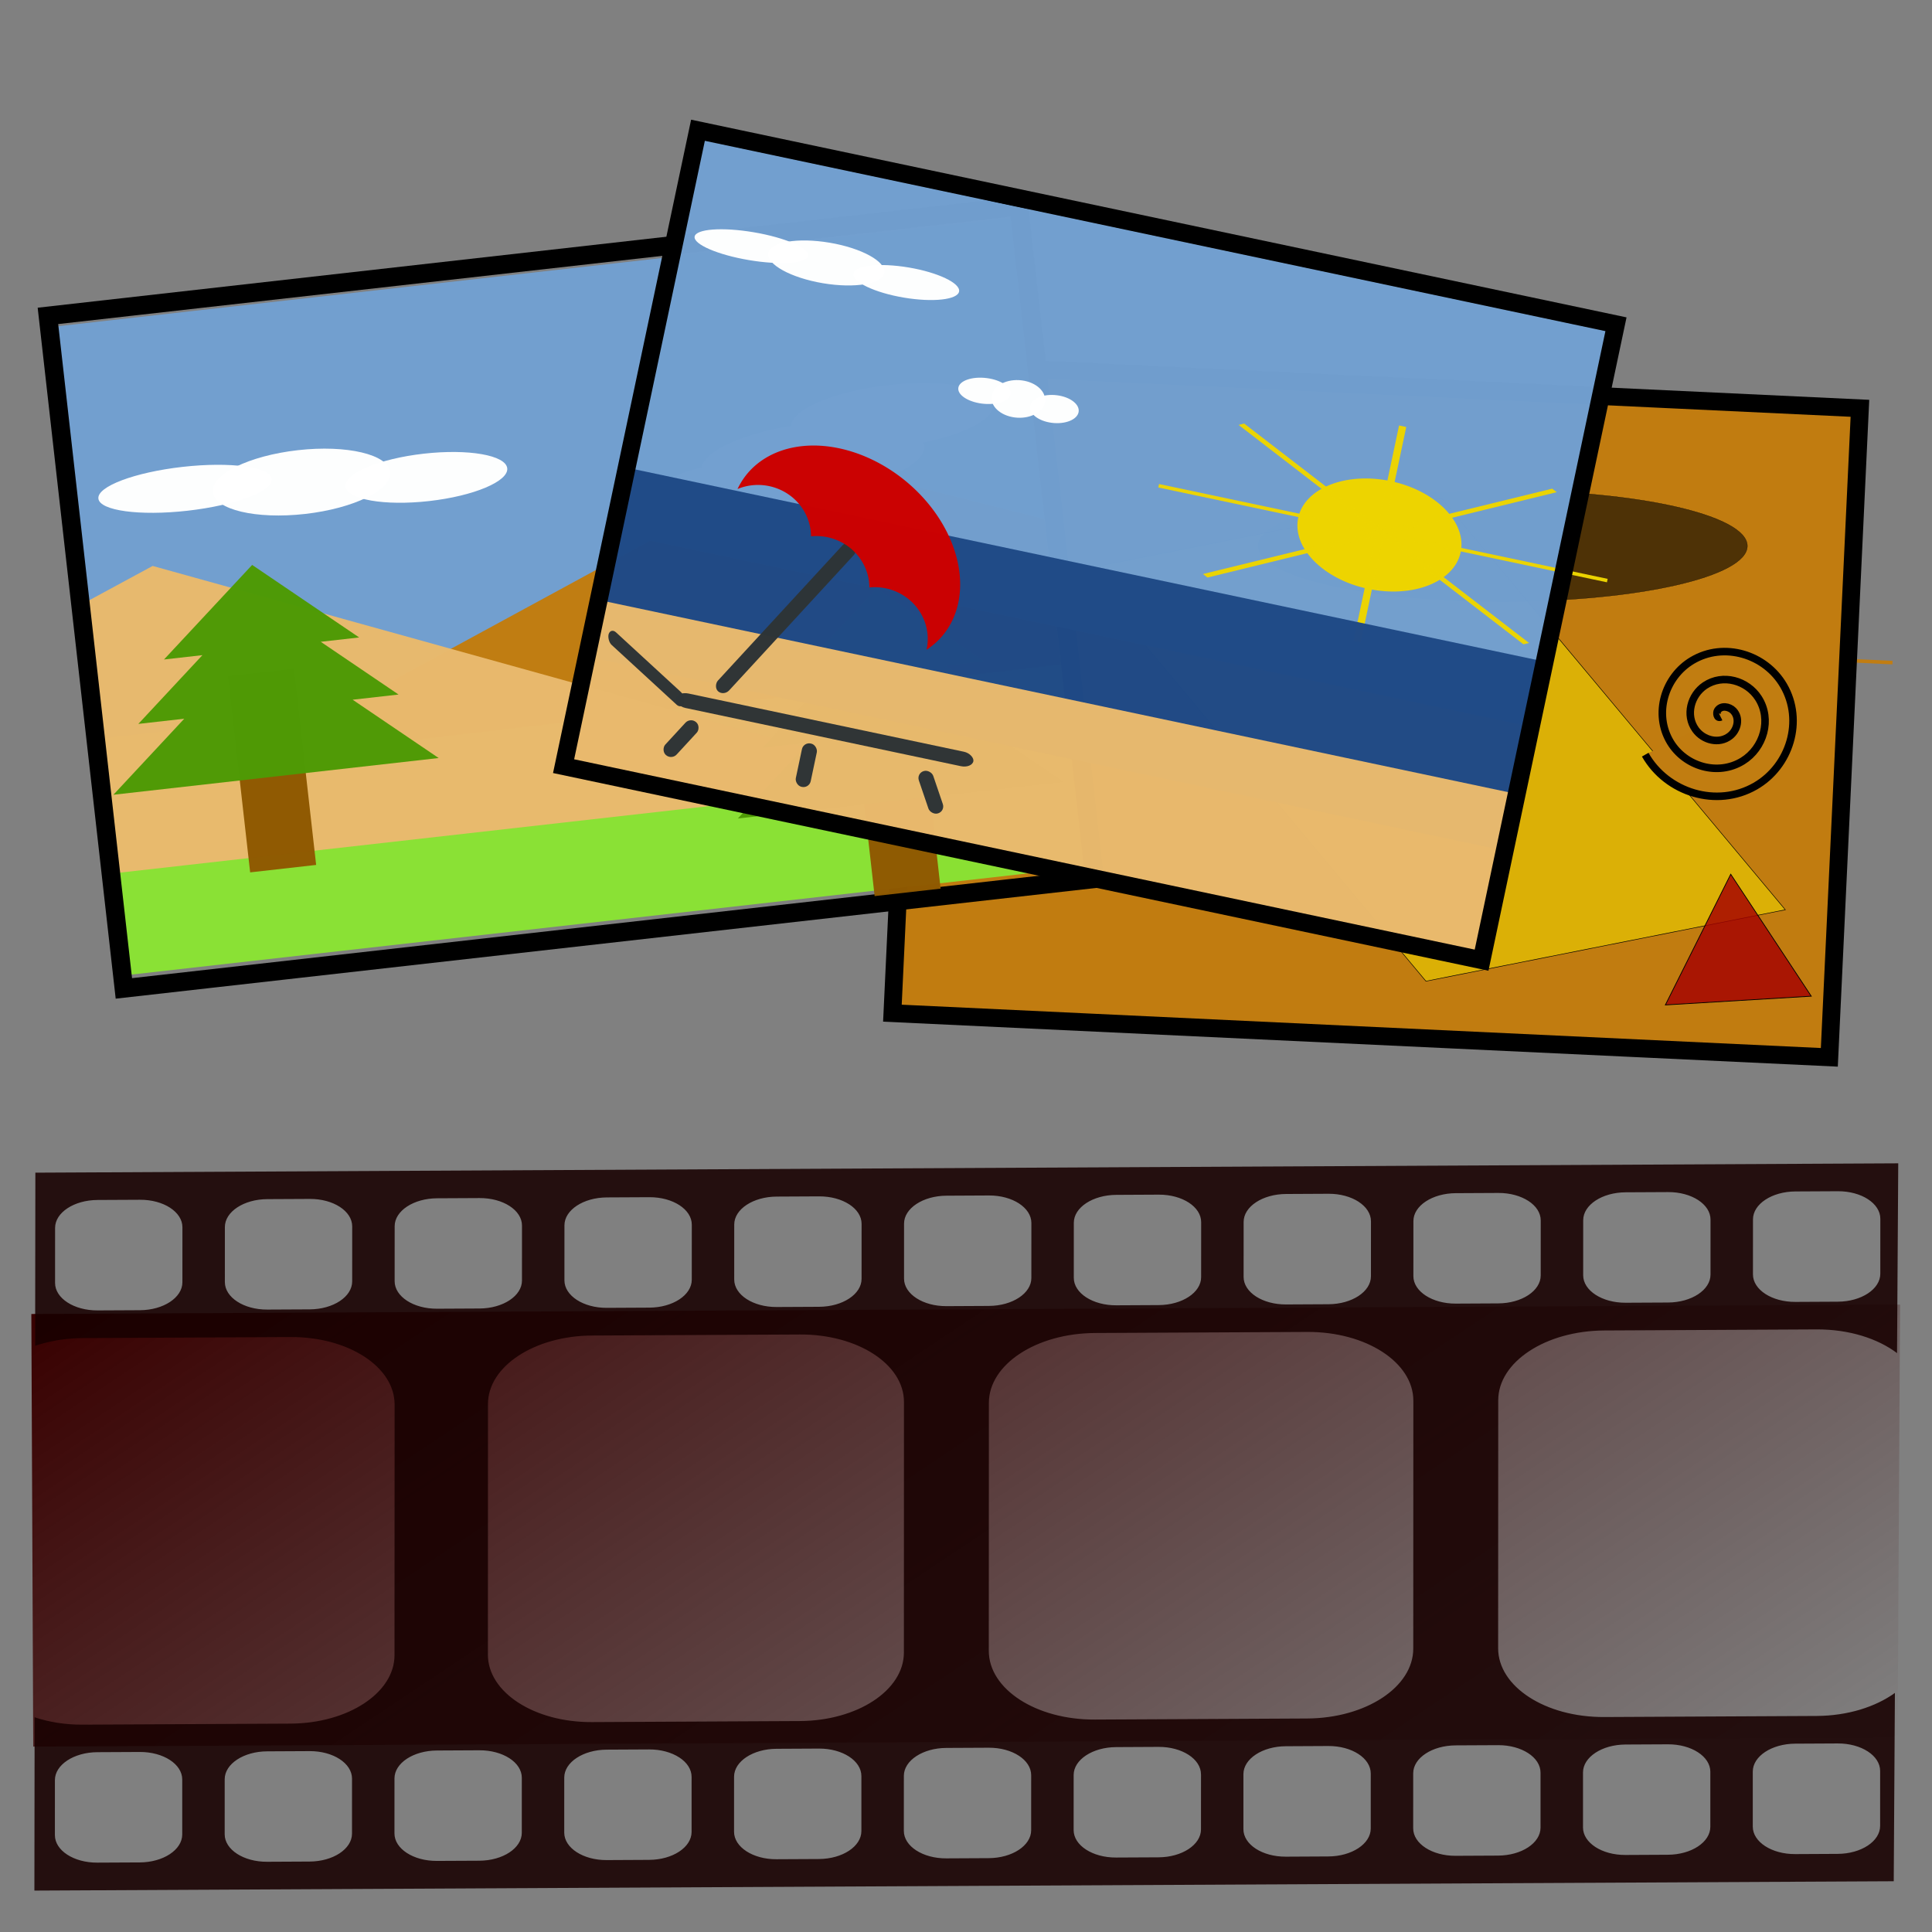 <?xml version="1.0" encoding="UTF-8" standalone="no"?>
<!-- Created with Inkscape (http://www.inkscape.org/) -->

<svg
   xmlns:osb="http://www.openswatchbook.org/uri/2009/osb"
   xmlns:dc="http://purl.org/dc/elements/1.1/"
   xmlns:cc="http://creativecommons.org/ns#"
   xmlns:rdf="http://www.w3.org/1999/02/22-rdf-syntax-ns#"
   xmlns:svg="http://www.w3.org/2000/svg"
   xmlns="http://www.w3.org/2000/svg"
   xmlns:xlink="http://www.w3.org/1999/xlink"
   xmlns:sodipodi="http://sodipodi.sourceforge.net/DTD/sodipodi-0.dtd"
   xmlns:inkscape="http://www.inkscape.org/namespaces/inkscape"
   width="256px"
   height="256px"
   viewBox="0 0 256 256"
   version="1.1"
   id="SVGRoot"
   sodipodi:docname="icon_videopictures.svg"
   inkscape:version="0.92.4 (5da689c313, 2019-01-14)"
   enable-background="new">
  <rect x="0" y="0" width="256" height="256" fill="#808080" stroke="none"/>
  <sodipodi:namedview
     id="base"
     pagecolor="#ffffff"
     bordercolor="#666666"
     borderopacity="1.0"
     inkscape:pageopacity="0.0"
     inkscape:pageshadow="2"
     inkscape:zoom="2.32"
     inkscape:cx="140.7931"
     inkscape:cy="118.02781"
     inkscape:document-units="px"
     inkscape:current-layer="layer1"
     showgrid="true"
     inkscape:window-width="1920"
     inkscape:window-height="1021"
     inkscape:window-x="0"
     inkscape:window-y="31"
     inkscape:window-maximized="1"
     inkscape:grid-bbox="true"
     inkscape:measure-start="110,130"
     inkscape:measure-end="0,0"
     showguides="false">
    <inkscape:grid
       type="xygrid"
       id="grid5114" />
  </sodipodi:namedview>
  <defs
     id="defs4485">
    <inkscape:perspective
       sodipodi:type="inkscape:persp3d"
       inkscape:vp_x="0 : 128 : 1"
       inkscape:vp_y="0 : 1000 : 0"
       inkscape:vp_z="256 : 128 : 1"
       inkscape:persp3d-origin="128 : 85.333333 : 1"
       id="perspective1013" />
    <inkscape:path-effect
       effect="bspline"
       id="path-effect4551"
       is_visible="true"
       weight="33.333"
       steps="2"
       helper_size="0"
       apply_no_weight="true"
       apply_with_weight="true"
       only_selected="false" />
    <inkscape:path-effect
       effect="skeletal"
       id="path-effect4547"
       is_visible="true"
       pattern="M 0,5 C 0,2.24 2.24,0 5,0 7.76,0 10,2.24 10,5 10,7.76 7.76,10 5,10 2.24,10 0,7.76 0,5 Z"
       copytype="single_stretched"
       prop_scale="1"
       scale_y_rel="false"
       spacing="0"
       normal_offset="0"
       tang_offset="0"
       prop_units="false"
       vertical_pattern="false"
       fuse_tolerance="0" />
    <inkscape:path-effect
       effect="bspline"
       id="path-effect4545"
       is_visible="true"
       weight="33.333"
       steps="2"
       helper_size="0"
       apply_no_weight="true"
       apply_with_weight="true"
       only_selected="false" />
    <inkscape:path-effect
       effect="skeletal"
       id="path-effect4541"
       is_visible="true"
       pattern="M 0,5 C 0,2.24 2.24,0 5,0 7.76,0 10,2.24 10,5 10,7.76 7.76,10 5,10 2.24,10 0,7.76 0,5 Z"
       copytype="single_stretched"
       prop_scale="1"
       scale_y_rel="false"
       spacing="0"
       normal_offset="0"
       tang_offset="0"
       prop_units="false"
       vertical_pattern="false"
       fuse_tolerance="0" />
    <inkscape:path-effect
       effect="spiro"
       id="path-effect4539"
       is_visible="true" />
    <inkscape:path-effect
       effect="bspline"
       id="path-effect4535"
       is_visible="true"
       weight="33.333"
       steps="2"
       helper_size="0"
       apply_no_weight="true"
       apply_with_weight="true"
       only_selected="false" />
    <inkscape:path-effect
       effect="skeletal"
       id="path-effect4531"
       is_visible="true"
       pattern="M 0,5 C 0,2.24 2.24,0 5,0 7.76,0 10,2.24 10,5 10,7.76 7.76,10 5,10 2.24,10 0,7.76 0,5 Z"
       copytype="single_stretched"
       prop_scale="1"
       scale_y_rel="false"
       spacing="0"
       normal_offset="0"
       tang_offset="0"
       prop_units="false"
       vertical_pattern="false"
       fuse_tolerance="0" />
    <inkscape:path-effect
       effect="bspline"
       id="path-effect4529"
       is_visible="true"
       weight="33.333"
       steps="2"
       helper_size="0"
       apply_no_weight="true"
       apply_with_weight="true"
       only_selected="false" />
    <inkscape:path-effect
       effect="skeletal"
       id="path-effect4525"
       is_visible="true"
       pattern="M 0,5 C 0,2.24 2.24,0 5,0 7.76,0 10,2.24 10,5 10,7.76 7.76,10 5,10 2.24,10 0,7.76 0,5 Z"
       copytype="single_stretched"
       prop_scale="1"
       scale_y_rel="false"
       spacing="0"
       normal_offset="0"
       tang_offset="0"
       prop_units="false"
       vertical_pattern="false"
       fuse_tolerance="0" />
    <inkscape:path-effect
       effect="bspline"
       id="path-effect4523"
       is_visible="true"
       weight="33.333"
       steps="2"
       helper_size="0"
       apply_no_weight="true"
       apply_with_weight="true"
       only_selected="false" />
    <inkscape:path-effect
       effect="bspline"
       id="path-effect4519"
       is_visible="true"
       weight="33.333"
       steps="2"
       helper_size="0"
       apply_no_weight="true"
       apply_with_weight="true"
       only_selected="false" />
    <pattern
       inkscape:isstock="true"
       inkscape:stockid="Stripes 1:1"
       id="Strips1_1"
       patternTransform="translate(0,0) scale(10,10)"
       height="1"
       width="2"
       patternUnits="userSpaceOnUse"
       inkscape:collect="always">
      <rect
         id="rect5447"
         height="2"
         width="1"
         y="-0.5"
         x="0"
         style="fill:black;stroke:none" />
    </pattern>
    <linearGradient
       id="linearGradient4727"
       osb:paint="solid">
      <stop
         style="stop-color:#ce5c00;stop-opacity:1;"
         offset="0"
         id="stop4725" />
    </linearGradient>
    <pattern
       patternUnits="userSpaceOnUse"
       width="55"
       height="90"
       patternTransform="translate(-60,50.5)"
       id="pattern6214">
      <g
         style="fill:url(#Strips1_1);fill-opacity:1"
         transform="translate(-15,-28.5)"
         id="g4691">
        <rect
           style="opacity:0.815;fill:url(#Strips1_1);fill-opacity:1;stroke:none;stroke-width:4.527;stroke-linecap:round;stroke-linejoin:bevel;stroke-miterlimit:17.6;stroke-dasharray:none;stroke-dashoffset:0;stroke-opacity:1;paint-order:stroke fill markers"
           id="rect4683"
           width="30"
           height="30"
           x="40"
           y="59"
           ry="7.9" />
        <path
           inkscape:connector-curvature="0"
           style="opacity:0.815;fill:url(#Strips1_1);fill-opacity:1;stroke:none;stroke-width:8.601;stroke-linecap:round;stroke-linejoin:bevel;stroke-miterlimit:17.6;stroke-dasharray:none;stroke-dashoffset:0;stroke-opacity:1;paint-order:stroke fill markers"
           d="m 15,28.5 v 90 l 45,-45 z"
           id="path4687" />
      </g>
    </pattern>
    <linearGradient
       inkscape:collect="always"
       xlink:href="#linearGradient4560"
       id="linearGradient4562"
       x1="-11.593"
       y1="128.662"
       x2="268.939"
       y2="128.662"
       gradientUnits="userSpaceOnUse"
       gradientTransform="matrix(0.603,0.386,-0.579,0.386,124.813,102.79)" />
    <linearGradient
       inkscape:collect="always"
       id="linearGradient4560">
      <stop
         style="stop-color:#380000;stop-opacity:1;"
         offset="0"
         id="stop4556" />
      <stop
         style="stop-color:#380000;stop-opacity:0;"
         offset="1"
         id="stop4558" />
    </linearGradient>
  </defs>
  <g
     inkscape:groupmode="layer"
     id="layer3"
     inkscape:label="sfondo"
     style="display:inline" />
  <g
     style="display:inline"
     inkscape:label="sfondo copia"
     id="g4738"
     inkscape:groupmode="layer" />
  <g
     id="layer1"
     inkscape:groupmode="layer"
     inkscape:label="film strip"
     style="display:inline;opacity:1">
    <path
       style="display:inline;opacity:1;fill:url(#linearGradient4562);fill-opacity:1;stroke:none;stroke-width:0.878"
       d="M 251.768,172.869 4.154,174.112 4.404,231.432 251.443,230.193 Z"
       id="rect5216"
       inkscape:connector-curvature="0" />
    <path
       style="display:inline;opacity:1;fill:#180000;fill-opacity:0.884;stroke:none;stroke-width:0.89"
       d="M 251.527,154.147 4.686,155.385 4.656,178.329 c 1.886,-0.641 4.021,-1.013 6.293,-1.024 l 27.56,-0.138 c 7.634,-0.038 13.78,3.946 13.778,8.934 l -0.012,33.216 c -9.6e-4,4.988 -6.149,9.032 -13.783,9.071 l -27.56,0.138 c -2.294,0.011 -4.448,-0.344 -6.344,-0.978 l -0.03,22.963 246.372,-1.236 0.155,-24.954 c -2.568,1.854 -6.261,3.032 -10.393,3.052 l -28.124,0.142 c -7.79,0.039 -14.058,-4.026 -14.057,-9.115 l 0.011,-32.848 c 0.002,-5.089 6.273,-9.218 14.063,-9.257 l 28.124,-0.142 c 4.275,-0.021 8.083,1.198 10.658,3.14 z m -4.017,4.752 c 1.016,0.659 1.644,1.574 1.644,2.592 l -0.004,7.286 c -6.9e-4,2.036 -2.509,3.687 -5.625,3.703 l -5.626,0.029 c -3.116,0.016 -5.624,-1.612 -5.624,-3.648 l 0.003,-7.286 c 7.1e-4,-2.036 2.508,-3.687 5.624,-3.702 l 5.625,-0.029 c 1.558,-0.008 2.966,0.395 3.983,1.054 z m -22.499,0.113 c 1.016,0.659 1.643,1.575 1.642,2.593 l -0.001,7.285 c -7e-4,2.036 -2.511,3.687 -5.627,3.702 l -5.622,0.028 c -3.116,0.016 -5.624,-1.61 -5.624,-3.646 l 0.003,-7.286 c 7e-4,-2.036 2.511,-3.687 5.627,-3.702 l 5.623,-0.028 c 1.558,-0.008 2.962,0.395 3.979,1.054 z m -22.498,0.112 c 1.016,0.659 1.643,1.575 1.642,2.593 l -0.003,7.286 c -6.8e-4,2.036 -2.507,3.687 -5.623,3.703 l -5.625,0.029 c -3.116,0.016 -5.626,-1.611 -5.625,-3.647 l 0.003,-7.286 c 6.6e-4,-2.036 2.509,-3.686 5.625,-3.701 l 5.626,-0.029 c 1.558,-0.008 2.962,0.395 3.979,1.054 z m -22.497,0.113 c 1.016,0.659 1.643,1.576 1.644,2.593 l -0.003,7.284 c -6.8e-4,2.036 -2.51,3.687 -5.625,3.703 l -5.626,0.029 c -3.116,0.016 -5.623,-1.611 -5.622,-3.647 l 0.003,-7.286 c 6.9e-4,-2.036 2.507,-3.687 5.623,-3.703 l 5.626,-0.029 c 1.558,-0.008 2.965,0.396 3.981,1.055 z m -22.498,0.112 c 1.016,0.659 1.643,1.575 1.642,2.593 l -0.003,7.286 c -6.6e-4,2.036 -2.507,3.687 -5.623,3.703 l -5.625,0.029 c -3.116,0.016 -5.627,-1.611 -5.626,-3.646 l 0.003,-7.286 c 6.6e-4,-2.036 2.511,-3.686 5.627,-3.702 l 5.625,-0.029 c 1.558,-0.008 2.964,0.394 3.98,1.053 z m 25.65,19.776 c 2.541,1.648 4.109,3.936 4.108,6.481 l -0.012,32.847 c -0.001,5.089 -6.273,9.217 -14.063,9.256 l -28.123,0.142 c -7.79,0.039 -14.06,-4.027 -14.058,-9.116 l 0.012,-32.847 c 9.6e-4,-5.089 6.272,-9.218 14.062,-9.257 l 28.123,-0.142 c 3.895,-0.019 7.41,0.988 9.951,2.636 z m -48.149,-19.663 c 1.017,0.659 1.644,1.576 1.644,2.593 l -0.003,7.286 c -6.7e-4,2.036 -2.508,3.687 -5.624,3.702 l -5.625,0.029 c -3.116,0.016 -5.623,-1.611 -5.622,-3.647 l 0.002,-7.285 c 6.7e-4,-2.036 2.508,-3.688 5.624,-3.704 l 5.624,-0.029 c 1.558,-0.008 2.964,0.395 3.98,1.054 z m 112.468,72.608 c 1.017,0.659 1.641,1.574 1.641,2.592 l -0.002,7.286 c -6.9e-4,2.036 -2.509,3.686 -5.625,3.701 l -5.626,0.029 c -3.116,0.016 -5.624,-1.61 -5.624,-3.646 l 10e-4,-7.286 c 6.8e-4,-2.036 2.509,-3.686 5.625,-3.701 l 5.628,-0.029 c 1.558,-0.008 2.964,0.395 3.98,1.054 z M 112.521,159.576 c 1.018,0.659 1.645,1.575 1.645,2.593 l -0.003,7.286 c -6.5e-4,2.036 -2.512,3.687 -5.628,3.703 l -5.623,0.028 c -3.116,0.016 -5.624,-1.61 -5.624,-3.646 l 0.003,-7.285 c 6.8e-4,-2.036 2.509,-3.686 5.625,-3.701 l 5.625,-0.029 c 1.558,-0.008 2.963,0.394 3.98,1.053 z m 112.466,72.608 c 1.017,0.658 1.643,1.573 1.642,2.591 l -0.001,7.286 c -6.4e-4,2.036 -2.509,3.687 -5.625,3.703 l -5.625,0.029 c -3.116,0.016 -5.623,-1.611 -5.623,-3.647 l 0.001,-7.286 c 6.7e-4,-2.036 2.511,-3.687 5.627,-3.702 l 5.623,-0.028 c 1.558,-0.008 2.965,0.395 3.981,1.054 z M 90.023,159.688 c 1.017,0.658 1.644,1.576 1.644,2.593 l -0.003,7.286 c -6.7e-4,2.036 -2.508,3.687 -5.624,3.702 l -5.627,0.029 c -3.116,0.016 -5.623,-1.611 -5.623,-3.647 l 0.002,-7.285 c 6.6e-4,-2.036 2.511,-3.687 5.627,-3.702 l 5.626,-0.029 c 1.558,-0.008 2.962,0.395 3.979,1.054 z m 112.464,72.609 c 1.017,0.658 1.641,1.574 1.641,2.592 l 3.7e-4,7.286 c -6.8e-4,2.036 -2.511,3.687 -5.627,3.702 l -5.623,0.028 c -3.116,0.016 -5.624,-1.61 -5.624,-3.646 l 0.002,-7.286 c 6.9e-4,-2.036 2.511,-3.687 5.627,-3.702 l 5.623,-0.028 c 1.558,-0.008 2.964,0.395 3.98,1.054 z m -86.732,-52.888 c 2.491,1.615 4.026,3.858 4.025,6.352 l -0.01,33.216 c -9.6e-4,4.987 -6.15,9.032 -13.783,9.071 l -27.56,0.138 c -7.634,0.038 -13.779,-3.945 -13.777,-8.933 l 0.01,-33.216 c 9.6e-4,-4.987 6.151,-9.033 13.785,-9.072 l 27.558,-0.138 c 3.817,-0.019 7.263,0.967 9.753,2.582 z m -48.229,-19.608 -0.002,0.002 c 1.017,0.658 1.643,1.575 1.642,2.593 l -0.002,7.285 c -6.7e-4,2.036 -2.509,3.687 -5.625,3.703 l -5.625,0.029 c -3.116,0.016 -5.623,-1.611 -5.623,-3.647 l 0.003,-7.286 c 6.6e-4,-2.036 2.509,-3.686 5.625,-3.701 l 5.624,-0.029 c 1.558,-0.008 2.964,0.394 3.98,1.053 z m 112.464,72.609 c 1.017,0.658 1.642,1.575 1.642,2.593 l -9.7e-4,7.284 c -6.9e-4,2.036 -2.512,3.687 -5.628,3.703 l -5.625,0.029 c -3.116,0.016 -5.622,-1.61 -5.621,-3.646 l 9.6e-4,-7.286 c 6.5e-4,-2.036 2.511,-3.687 5.627,-3.702 l 5.625,-0.029 c 1.558,-0.008 2.963,0.395 3.98,1.054 z M 45.027,159.915 c 1.016,0.659 1.643,1.575 1.642,2.593 l -0.003,7.286 c -6.6e-4,2.036 -2.508,3.688 -5.624,3.704 l -5.623,0.028 c -3.116,0.016 -5.624,-1.612 -5.624,-3.648 l 0.002,-7.285 c 6.6e-4,-2.036 2.511,-3.687 5.627,-3.702 l 5.623,-0.028 c 1.558,-0.008 2.964,0.394 3.98,1.053 z m 112.466,72.607 0.003,0.002 c 1.016,0.659 1.641,1.574 1.641,2.592 l 0.003,0.001 -0.003,7.286 c -6.6e-4,2.036 -2.511,3.687 -5.627,3.702 l -5.623,0.028 c -3.116,0.016 -5.626,-1.609 -5.625,-3.645 l 0.002,-7.286 c 6.7e-4,-2.036 2.511,-3.686 5.627,-3.702 l 5.626,-0.029 c 1.558,-0.008 2.962,0.395 3.979,1.054 z M 22.529,160.027 c 1.017,0.659 1.644,1.575 1.644,2.593 l -0.003,7.286 c -6.6e-4,2.036 -2.509,3.687 -5.625,3.703 l -5.623,0.028 c -3.116,0.016 -5.627,-1.61 -5.626,-3.646 l 0.003,-7.286 c 6.6e-4,-2.036 2.511,-3.687 5.627,-3.702 l 5.623,-0.028 c 1.558,-0.008 2.965,0.393 3.981,1.052 z m 112.466,72.608 c 1.017,0.658 1.643,1.575 1.642,2.593 l -0.002,7.286 c -6.6e-4,2.036 -2.509,3.686 -5.625,3.701 l -5.625,0.029 c -3.116,0.016 -5.623,-1.61 -5.622,-3.645 l 0.002,-7.286 c 6.7e-4,-2.036 2.509,-3.687 5.625,-3.703 l 5.623,-0.028 c 1.558,-0.008 2.965,0.394 3.981,1.054 z m -22.498,0.114 c 1.017,0.659 1.643,1.575 1.642,2.593 l 3.2e-4,7.285 c -6.6e-4,2.036 -2.512,3.687 -5.628,3.703 l -5.624,0.029 c -3.116,0.016 -5.623,-1.611 -5.622,-3.647 l 0.002,-7.286 c 6.4e-4,-2.036 2.509,-3.686 5.625,-3.701 l 5.625,-0.029 c 1.558,-0.008 2.963,0.395 3.98,1.054 z M 90,232.862 c 1.017,0.658 1.641,1.574 1.641,2.592 l -9.3e-4,7.286 c -6.6e-4,2.036 -2.511,3.687 -5.627,3.702 l -5.625,0.029 c -3.116,0.016 -5.624,-1.61 -5.624,-3.646 l 0.002,-7.286 c 6.6e-4,-2.036 2.509,-3.686 5.625,-3.701 l 5.626,-0.029 c 1.558,-0.008 2.965,0.396 3.981,1.055 z m -22.498,0.112 c 1.017,0.658 1.641,1.574 1.641,2.592 l -0.002,7.286 c -6.6e-4,2.036 -2.508,3.687 -5.624,3.702 l -5.625,0.027 c -3.116,0.016 -5.624,-1.609 -5.624,-3.644 l 0.002,-7.286 c 6.5e-4,-2.036 2.509,-3.686 5.625,-3.701 l 5.626,-0.029 c 1.558,-0.008 2.964,0.395 3.98,1.054 z m -22.498,0.112 c 1.016,0.659 1.641,1.574 1.641,2.592 l -0.002,7.286 c -6.7e-4,2.036 -2.508,3.687 -5.624,3.702 l -5.626,0.029 c -3.116,0.016 -5.623,-1.611 -5.622,-3.647 l 0.002,-7.286 c 6.7e-4,-2.036 2.509,-3.686 5.625,-3.701 l 5.624,-0.029 c 1.558,-0.008 2.965,0.394 3.981,1.054 z m -22.498,0.114 c 1.017,0.659 1.642,1.574 1.641,2.592 l 3.1e-4,7.285 c -6.5e-4,2.036 -2.514,3.688 -5.629,3.704 l -5.623,0.028 c -3.116,0.016 -5.622,-1.61 -5.621,-3.646 l 9.6e-4,-7.286 c 6.6e-4,-2.036 2.509,-3.687 5.625,-3.703 l 5.623,-0.028 c 1.558,-0.008 2.966,0.395 3.983,1.054 z"
       id="rect5116"
       inkscape:connector-curvature="0" />
    <g
       transform="matrix(1.188,0.056,-0.056,1.188,-42.695,12.362)"
       id="g1011"
       style="fill:#c17d11">
      <rect
         style="opacity:1;fill:#c17d11;fill-opacity:0.987;stroke:none;stroke-width:3.895;stroke-linecap:square;stroke-linejoin:miter;stroke-miterlimit:4;stroke-dasharray:none;stroke-dashoffset:0;stroke-opacity:1;paint-order:normal"
         id="rect967"
         width="105.722"
         height="44.844"
         x="139.278"
         y="24.577" />
      <ellipse
         ry="6.13"
         rx="9.249"
         cy="52.022"
         cx="223.579"
         id="ellipse969"
         style="opacity:1;fill:#c17d11;fill-opacity:1;stroke:none;stroke-width:2.022;stroke-linecap:square;stroke-linejoin:miter;stroke-miterlimit:4;stroke-dasharray:none;stroke-dashoffset:0;stroke-opacity:1;paint-order:normal" />
      <rect
         y="39.635"
         x="223.194"
         height="24.521"
         width="0.818"
         id="rect971"
         style="opacity:1;fill:#c17d11;fill-opacity:0.987;stroke:none;stroke-width:0.957;stroke-linecap:square;stroke-linejoin:miter;stroke-miterlimit:4;stroke-dasharray:none;stroke-dashoffset:0;stroke-opacity:1;paint-order:normal" />
      <rect
         transform="rotate(90)"
         style="opacity:1;fill:#c17d11;fill-opacity:0.987;stroke:none;stroke-width:0.957;stroke-linecap:square;stroke-linejoin:miter;stroke-miterlimit:4;stroke-dasharray:none;stroke-dashoffset:0;stroke-opacity:1;paint-order:normal"
         id="rect973"
         width="0.393"
         height="51.071"
         x="51.545"
         y="-249.459" />
      <rect
         transform="matrix(0.901,0.433,-0.901,0.433,0,0)"
         style="opacity:1;fill:#c17d11;fill-opacity:0.987;stroke:none;stroke-width:1.084;stroke-linecap:square;stroke-linejoin:miter;stroke-miterlimit:4;stroke-dasharray:none;stroke-dashoffset:0;stroke-opacity:1;paint-order:normal"
         id="rect975"
         width="0.641"
         height="40.06"
         x="183.574"
         y="-84.28" />
      <rect
         y="-204.177"
         x="-64.823"
         height="40.06"
         width="0.641"
         id="rect977"
         style="opacity:1;fill:#c17d11;fill-opacity:0.987;stroke:none;stroke-width:1.084;stroke-linecap:square;stroke-linejoin:miter;stroke-miterlimit:4;stroke-dasharray:none;stroke-dashoffset:0;stroke-opacity:1;paint-order:normal"
         transform="matrix(-0.901,0.433,-0.901,-0.433,0,0)" />
      <ellipse
         ry="1.573"
         rx="6.4"
         cy="41.077"
         cx="146.857"
         id="ellipse979"
         style="opacity:1;fill:#c17d11;fill-opacity:0.987;stroke:none;stroke-width:1.311;stroke-linecap:square;stroke-linejoin:miter;stroke-miterlimit:4;stroke-dasharray:none;stroke-dashoffset:0;stroke-opacity:1;paint-order:normal"
         transform="matrix(0.999,-0.041,0.043,0.999,0,0)" />
      <ellipse
         ry="2.287"
         rx="6.551"
         cy="41.531"
         cx="155.403"
         id="ellipse981"
         style="opacity:1;fill:#c17d11;fill-opacity:0.987;stroke:none;stroke-width:1.032;stroke-linecap:square;stroke-linejoin:miter;stroke-miterlimit:4;stroke-dasharray:none;stroke-dashoffset:0;stroke-opacity:1;paint-order:normal"
         transform="matrix(0.999,-0.041,0.043,0.999,0,0)" />
      <ellipse
         ry="1.699"
         rx="5.967"
         cy="42.198"
         cx="164.555"
         id="ellipse983"
         style="opacity:1;fill:#c17d11;fill-opacity:0.987;stroke:none;stroke-width:2.547;stroke-linecap:square;stroke-linejoin:miter;stroke-miterlimit:4;stroke-dasharray:none;stroke-dashoffset:0;stroke-opacity:1;paint-order:normal"
         transform="matrix(0.999,-0.041,0.043,0.999,0,0)" />
      <rect
         style="opacity:1;fill:#c17d11;fill-opacity:0.987;stroke:none;stroke-width:2.698;stroke-linecap:square;stroke-linejoin:miter;stroke-miterlimit:4;stroke-dasharray:none;stroke-dashoffset:0;stroke-opacity:1;paint-order:normal"
         id="rect985"
         width="105.722"
         height="21.52"
         x="139.278"
         y="62.016" />
      <rect
         y="77.08"
         x="139.278"
         height="18.115"
         width="105.722"
         id="rect987"
         style="opacity:1;fill:#c17d11;fill-opacity:0.987;stroke:none;stroke-width:2.476;stroke-linecap:square;stroke-linejoin:miter;stroke-miterlimit:4;stroke-dasharray:none;stroke-dashoffset:0;stroke-opacity:1;paint-order:normal" />
      <ellipse
         transform="matrix(0.997,-0.082,0.021,1,0,0)"
         style="opacity:1;fill:#c17d11;fill-opacity:0.987;stroke:none;stroke-width:0.848;stroke-linecap:square;stroke-linejoin:miter;stroke-miterlimit:4;stroke-dasharray:none;stroke-dashoffset:0;stroke-opacity:1;paint-order:normal"
         id="ellipse989"
         cx="176.476"
         cy="59.884"
         rx="2.913"
         ry="1.445" />
      <ellipse
         transform="matrix(0.997,-0.082,0.021,1,0,0)"
         style="opacity:1;fill:#c17d11;fill-opacity:0.987;stroke:none;stroke-width:0.667;stroke-linecap:square;stroke-linejoin:miter;stroke-miterlimit:4;stroke-dasharray:none;stroke-dashoffset:0;stroke-opacity:1;paint-order:normal"
         id="ellipse991"
         cx="180.366"
         cy="60.301"
         rx="2.982"
         ry="2.101" />
      <ellipse
         transform="matrix(0.997,-0.082,0.021,1,0,0)"
         style="opacity:1;fill:#c17d11;fill-opacity:0.987;stroke:none;stroke-width:1.647;stroke-linecap:square;stroke-linejoin:miter;stroke-miterlimit:4;stroke-dasharray:none;stroke-dashoffset:0;stroke-opacity:1;paint-order:normal"
         id="ellipse993"
         cx="184.532"
         cy="60.914"
         rx="2.716"
         ry="1.561" />
      <rect
         style="opacity:1;fill:#c17d11;fill-opacity:0.987;stroke:none;stroke-width:1.335;stroke-linecap:square;stroke-linejoin:miter;stroke-miterlimit:4;stroke-dasharray:none;stroke-dashoffset:0;stroke-opacity:1;paint-order:normal"
         id="rect995"
         width="33.857"
         height="1.644"
         x="150.683"
         y="85.209"
         ry="1.249" />
      <rect
         style="opacity:1;fill:#c17d11;fill-opacity:0.987;stroke:none;stroke-width:1.097;stroke-linecap:square;stroke-linejoin:miter;stroke-miterlimit:4;stroke-dasharray:none;stroke-dashoffset:0;stroke-opacity:1;paint-order:normal"
         id="rect997"
         width="11.38"
         height="1.486"
         x="164.483"
         y="-4.102"
         transform="matrix(0.86,0.51,-0.124,0.992,0,0)"
         ry="0.773" />
      <rect
         style="opacity:1;fill:#c17d11;fill-opacity:0.987;stroke:none;stroke-width:1.335;stroke-linecap:square;stroke-linejoin:miter;stroke-miterlimit:4;stroke-dasharray:none;stroke-dashoffset:0;stroke-opacity:1;paint-order:normal"
         id="rect999"
         width="1.681"
         height="4.969"
         x="176.197"
         y="1.845"
         ry="0.828"
         transform="matrix(0.872,0.489,-0.511,0.86,0,0)" />
      <rect
         ry="0.822"
         y="87.84"
         x="165.581"
         height="4.932"
         width="1.693"
         id="rect1001"
         style="opacity:1;fill:#c17d11;fill-opacity:0.987;stroke:none;stroke-width:1.335;stroke-linecap:square;stroke-linejoin:miter;stroke-miterlimit:4;stroke-dasharray:none;stroke-dashoffset:0;stroke-opacity:1;paint-order:normal" />
      <rect
         transform="matrix(0.872,-0.489,0.511,0.86,0,0)"
         ry="0.828"
         y="164.687"
         x="108.328"
         height="4.969"
         width="1.681"
         id="rect1003"
         style="opacity:1;fill:#c17d11;fill-opacity:0.987;stroke:none;stroke-width:1.335;stroke-linecap:square;stroke-linejoin:miter;stroke-miterlimit:4;stroke-dasharray:none;stroke-dashoffset:0;stroke-opacity:1;paint-order:normal" />
      <rect
         style="opacity:1;fill:#c17d11;fill-opacity:0.987;stroke:none;stroke-width:2.81;stroke-linecap:square;stroke-linejoin:miter;stroke-miterlimit:4;stroke-dasharray:none;stroke-dashoffset:0;stroke-opacity:1;paint-order:normal"
         id="rect1005"
         width="1.662"
         height="22.27"
         x="175.677"
         y="-24.623"
         ry="0.895"
         transform="matrix(0.872,0.489,-0.511,0.86,0,0)" />
      <path
         style="opacity:1;fill:#c17d11;fill-opacity:0.987;stroke:none;stroke-width:1.319;stroke-linecap:square;stroke-linejoin:miter;stroke-miterlimit:4;stroke-dasharray:none;stroke-dashoffset:0;stroke-opacity:1;paint-order:normal"
         d="m 171.22,57.332 a 14.13,10.636 27.379 0 0 -17.759,2.242 14.13,10.636 27.379 0 0 -0.891,2.22 5.858,5.689 0 0 1 6.304,-0.285 5.858,5.689 0 0 1 2.795,3.749 5.858,5.689 0 0 1 4.742,0.476 5.858,5.689 0 0 1 2.795,3.75 5.858,5.689 0 0 1 4.741,0.476 5.858,5.689 0 0 1 2.921,5.001 14.13,10.636 27.379 0 0 1.231,-1.572 14.13,10.636 27.379 0 0 -6.88,-16.057 z"
         id="path1007"
         inkscape:connector-curvature="0" />
      <rect
         y="23.61"
         x="140"
         height="72.39"
         width="104.501"
         id="rect1009"
         style="opacity:1;fill:#c17d11;fill-opacity:0.987;stroke:#000000;stroke-width:1.984;stroke-linecap:square;stroke-linejoin:miter;stroke-miterlimit:4;stroke-dasharray:none;stroke-dashoffset:0;stroke-opacity:1;paint-order:normal" />
    </g>
    <rect
       style="opacity:1;fill:#edd400;fill-opacity:0.596;stroke:#000000;stroke-width:0.08;stroke-linecap:square;stroke-linejoin:miter;stroke-miterlimit:4;stroke-dasharray:none;stroke-dashoffset:0;stroke-opacity:1;paint-order:normal"
       id="rect1037"
       width="48.542"
       height="71.154"
       x="70.185"
       y="116.198"
       transform="matrix(0.981,-0.195,0.641,0.767,0,0)" />
    <ellipse
       style="opacity:1;fill:#000000;fill-opacity:0.596;stroke:#000000;stroke-width:0.028;stroke-linecap:square;stroke-linejoin:miter;stroke-miterlimit:4;stroke-dasharray:none;stroke-dashoffset:0;stroke-opacity:1;paint-order:normal"
       id="path1031"
       cx="199.129"
       cy="72.345"
       rx="32.407"
       ry="7.364" />
    <path
       sodipodi:type="spiral"
       style="fill:#c17d11;fill-rule:evenodd;stroke:#000000"
       id="path1033"
       sodipodi:cx="228"
       sodipodi:cy="95"
       sodipodi:expansion="1"
       sodipodi:revolution="3"
       sodipodi:radius="11.18034"
       sodipodi:argument="-16.171612"
       sodipodi:t0="0"
       d="m 228,95 c -0.501,0.251 -0.585,-0.552 -0.417,-0.833 0.457,-0.762 1.555,-0.543 2.083,-2e-6 0.945,0.971 0.568,2.549 -0.417,3.333 -1.445,1.151 -3.558,0.598 -4.583,-0.833 -1.366,-1.908 -0.631,-4.573 1.25,-5.833 2.367,-1.586 5.591,-0.665 7.083,1.667 1.808,2.824 0.701,6.61 -2.083,8.333 -3.281,2.031 -7.63,0.736 -9.583,-2.5 -2.255,-3.737 -0.772,-8.651 2.917,-10.833 4.192,-2.48 9.672,-0.809 12.083,3.333 2.705,4.647 0.845,10.693 -3.75,13.333 -5.102,2.931 -11.715,0.882 -14.583,-4.167" />
    <path
       sodipodi:type="star"
       style="opacity:1;fill:#a40000;fill-opacity:0.821;stroke:#000000;stroke-width:0.1;stroke-linecap:square;stroke-linejoin:miter;stroke-miterlimit:4;stroke-dasharray:none;stroke-dashoffset:0;stroke-opacity:1;paint-order:normal"
       id="path1035"
       sodipodi:sides="3"
       sodipodi:cx="230"
       sodipodi:cy="127"
       sodipodi:r1="11.18034"
       sodipodi:r2="5.5901699"
       sodipodi:arg1="0.46364761"
       sodipodi:arg2="1.5108452"
       inkscape:flatsided="false"
       inkscape:rounded="1.04083e-17"
       inkscape:randomized="0"
       d="m 240,132 -9.665,0.58 -9.665,0.58 L 225,124.5 l 4.33,-8.66 5.335,8.08 z"
       inkscape:transform-center-x="-0.33493649"
       inkscape:transform-center-y="-2.5" />
    <g
       id="g964"
       transform="matrix(1.231,-0.139,0.139,1.231,-9.241,14.183)">
      <rect
         style="opacity:1;fill:#729fcf;fill-opacity:0.987;stroke:none;stroke-width:3.823;stroke-linecap:square;stroke-linejoin:miter;stroke-miterlimit:4;stroke-dasharray:none;stroke-dashoffset:0;stroke-opacity:1;paint-order:normal"
         id="rect881"
         width="103.044"
         height="44.322"
         x="10.448"
         y="24.827" />
      <rect
         y="69.149"
         x="10.448"
         height="25.472"
         width="103.044"
         id="rect879"
         style="opacity:1;fill:#8ae234;fill-opacity:0.987;stroke:none;stroke-width:2.898;stroke-linecap:square;stroke-linejoin:miter;stroke-miterlimit:4;stroke-dasharray:none;stroke-dashoffset:0;stroke-opacity:1;paint-order:normal" />
      <path
         inkscape:connector-curvature="0"
         id="path871"
         d="M 88.466,47.752 57.186,60.443 25.905,73.135 90.307,72.895 113.492,72.809 V 57.16 Z"
         style="opacity:1;fill:#c17d11;fill-opacity:0.987;stroke:none;stroke-width:2.744;stroke-linecap:square;stroke-linejoin:miter;stroke-miterlimit:4;stroke-dasharray:none;stroke-dashoffset:0;stroke-opacity:1;paint-order:normal" />
      <path
         inkscape:connector-curvature="0"
         id="path869"
         d="m 18.13,51.444 -7.682,3.099 V 83.648 H 18.13 97.943 L 58.038,67.546 Z"
         style="opacity:1;fill:#e9b96e;fill-opacity:0.987;stroke:none;stroke-width:2.331;stroke-linecap:square;stroke-linejoin:miter;stroke-miterlimit:4;stroke-dasharray:none;stroke-dashoffset:0;stroke-opacity:1;paint-order:normal" />
      <rect
         y="23.61"
         x="10"
         height="72.39"
         width="104.501"
         id="rect849"
         style="opacity:1;fill:none;fill-opacity:0.987;stroke:#000000;stroke-width:1.984;stroke-linecap:square;stroke-linejoin:miter;stroke-miterlimit:4;stroke-dasharray:none;stroke-dashoffset:0;stroke-opacity:1;paint-order:normal" />
      <rect
         y="64.064"
         x="24.815"
         height="21.119"
         width="7.103"
         id="rect851"
         style="opacity:1;fill:#8f5902;fill-opacity:0.987;stroke:none;stroke-width:3.703;stroke-linecap:square;stroke-linejoin:miter;stroke-miterlimit:4;stroke-dasharray:none;stroke-dashoffset:0;stroke-opacity:1;paint-order:normal" />
      <path
         inkscape:connector-curvature="0"
         id="path853"
         d="m 28.717,52.528 -5.252,4.497 -5.252,4.497 h 4.135 l -0.633,0.542 -7.003,5.997 h 4.943 l -8.445,7.231 H 28.717 46.224 L 37.779,68.062 H 42.723 L 35.72,62.065 35.086,61.523 h 4.135 l -5.252,-4.497 z"
         style="opacity:1;fill:#4e9a06;fill-opacity:0.987;stroke:none;stroke-width:1.892;stroke-linecap:square;stroke-linejoin:miter;stroke-miterlimit:4;stroke-dasharray:none;stroke-dashoffset:0;stroke-opacity:1;paint-order:normal" />
      <rect
         style="opacity:1;fill:#8f5902;fill-opacity:0.987;stroke:none;stroke-width:3.703;stroke-linecap:square;stroke-linejoin:miter;stroke-miterlimit:4;stroke-dasharray:none;stroke-dashoffset:0;stroke-opacity:1;paint-order:normal"
         id="rect875"
         width="7.103"
         height="21.119"
         x="90.903"
         y="74.08" />
      <path
         style="opacity:1;fill:#4e9a06;fill-opacity:0.987;stroke:none;stroke-width:1.892;stroke-linecap:square;stroke-linejoin:miter;stroke-miterlimit:4;stroke-dasharray:none;stroke-dashoffset:0;stroke-opacity:1;paint-order:normal"
         d="m 94.805,62.544 -5.252,4.497 -5.252,4.497 h 4.135 l -0.633,0.542 -7.003,5.997 h 4.943 l -8.445,7.231 h 17.507 17.507 l -8.445,-7.231 h 4.943 l -7.003,-5.997 -0.633,-0.542 h 4.135 l -5.252,-4.497 z"
         id="path877"
         inkscape:connector-curvature="0" />
      <ellipse
         ry="2.36"
         rx="9.328"
         cy="43.634"
         cx="22.498"
         id="path892"
         style="opacity:1;fill:#ffffff;fill-opacity:0.987;stroke:none;stroke-width:1.938;stroke-linecap:square;stroke-linejoin:miter;stroke-miterlimit:4;stroke-dasharray:none;stroke-dashoffset:0;stroke-opacity:1;paint-order:normal" />
      <ellipse
         ry="3.432"
         rx="9.547"
         cy="44.315"
         cx="34.953"
         id="path894"
         style="opacity:1;fill:#ffffff;fill-opacity:0.987;stroke:none;stroke-width:1.526;stroke-linecap:square;stroke-linejoin:miter;stroke-miterlimit:4;stroke-dasharray:none;stroke-dashoffset:0;stroke-opacity:1;paint-order:normal" />
      <ellipse
         ry="2.55"
         rx="8.697"
         cy="45.316"
         cx="48.292"
         id="path896"
         style="opacity:1;fill:#ffffff;fill-opacity:0.987;stroke:none;stroke-width:3.767;stroke-linecap:square;stroke-linejoin:miter;stroke-miterlimit:4;stroke-dasharray:none;stroke-dashoffset:0;stroke-opacity:1;paint-order:normal" />
      <ellipse
         style="opacity:1;fill:#ffffff;fill-opacity:0.987;stroke:none;stroke-width:2.054;stroke-linecap:square;stroke-linejoin:miter;stroke-miterlimit:4;stroke-dasharray:none;stroke-dashoffset:0;stroke-opacity:1;paint-order:normal"
         id="ellipse898"
         cx="79.902"
         cy="50.548"
         rx="7.956"
         ry="3.106" />
      <ellipse
         style="opacity:1;fill:#ffffff;fill-opacity:0.987;stroke:none;stroke-width:1.79;stroke-linecap:square;stroke-linejoin:miter;stroke-miterlimit:4;stroke-dasharray:none;stroke-dashoffset:0;stroke-opacity:1;paint-order:normal"
         id="ellipse900"
         cx="89.587"
         cy="47.935"
         rx="11.99"
         ry="3.758" />
      <ellipse
         style="opacity:1;fill:#ffffff;fill-opacity:0.987;stroke:none;stroke-width:4.802;stroke-linecap:square;stroke-linejoin:miter;stroke-miterlimit:4;stroke-dasharray:none;stroke-dashoffset:0;stroke-opacity:1;paint-order:normal"
         id="ellipse902"
         cx="98.53"
         cy="44.381"
         rx="10.859"
         ry="3.318" />
    </g>
    <ellipse
       style="opacity:1;fill:#8ae234;fill-opacity:0.987;stroke:none;stroke-width:4.723;stroke-linecap:square;stroke-linejoin:miter;stroke-miterlimit:4;stroke-dasharray:none;stroke-dashoffset:0;stroke-opacity:1;paint-order:normal"
       id="path1000"
       cx="-207.069"
       cy="56.603"
       rx="17.5"
       ry="24.397" />
    <g
       id="g947"
       transform="matrix(1.164,0.246,-0.246,1.164,-64.665,-44.664)">
      <rect
         y="24.577"
         x="139.278"
         height="44.844"
         width="105.722"
         id="rect899"
         style="opacity:1;fill:#729fcf;fill-opacity:0.987;stroke:none;stroke-width:3.895;stroke-linecap:square;stroke-linejoin:miter;stroke-miterlimit:4;stroke-dasharray:none;stroke-dashoffset:0;stroke-opacity:1;paint-order:normal" />
      <ellipse
         style="opacity:1;fill:#edd400;fill-opacity:1;stroke:none;stroke-width:2.022;stroke-linecap:square;stroke-linejoin:miter;stroke-miterlimit:4;stroke-dasharray:none;stroke-dashoffset:0;stroke-opacity:1;paint-order:normal"
         id="ellipse913"
         cx="223.579"
         cy="52.022"
         rx="9.249"
         ry="6.13" />
      <rect
         style="opacity:1;fill:#edd400;fill-opacity:0.987;stroke:none;stroke-width:0.957;stroke-linecap:square;stroke-linejoin:miter;stroke-miterlimit:4;stroke-dasharray:none;stroke-dashoffset:0;stroke-opacity:1;paint-order:normal"
         id="rect915"
         width="0.818"
         height="24.521"
         x="223.194"
         y="39.635" />
      <rect
         y="-249.459"
         x="51.545"
         height="51.071"
         width="0.393"
         id="rect917"
         style="opacity:1;fill:#edd400;fill-opacity:0.987;stroke:none;stroke-width:0.957;stroke-linecap:square;stroke-linejoin:miter;stroke-miterlimit:4;stroke-dasharray:none;stroke-dashoffset:0;stroke-opacity:1;paint-order:normal"
         transform="rotate(90)" />
      <rect
         y="-84.28"
         x="183.574"
         height="40.06"
         width="0.641"
         id="rect919"
         style="opacity:1;fill:#edd400;fill-opacity:0.987;stroke:none;stroke-width:1.084;stroke-linecap:square;stroke-linejoin:miter;stroke-miterlimit:4;stroke-dasharray:none;stroke-dashoffset:0;stroke-opacity:1;paint-order:normal"
         transform="matrix(0.901,0.433,-0.901,0.433,0,0)" />
      <rect
         transform="matrix(-0.901,0.433,-0.901,-0.433,0,0)"
         style="opacity:1;fill:#edd400;fill-opacity:0.987;stroke:none;stroke-width:1.084;stroke-linecap:square;stroke-linejoin:miter;stroke-miterlimit:4;stroke-dasharray:none;stroke-dashoffset:0;stroke-opacity:1;paint-order:normal"
         id="rect921"
         width="0.641"
         height="40.06"
         x="-64.823"
         y="-204.177" />
      <ellipse
         transform="matrix(0.999,-0.041,0.043,0.999,0,0)"
         style="opacity:1;fill:#ffffff;fill-opacity:0.987;stroke:none;stroke-width:1.311;stroke-linecap:square;stroke-linejoin:miter;stroke-miterlimit:4;stroke-dasharray:none;stroke-dashoffset:0;stroke-opacity:1;paint-order:normal"
         id="ellipse927"
         cx="146.857"
         cy="41.077"
         rx="6.4"
         ry="1.573" />
      <ellipse
         transform="matrix(0.999,-0.041,0.043,0.999,0,0)"
         style="opacity:1;fill:#ffffff;fill-opacity:0.987;stroke:none;stroke-width:1.032;stroke-linecap:square;stroke-linejoin:miter;stroke-miterlimit:4;stroke-dasharray:none;stroke-dashoffset:0;stroke-opacity:1;paint-order:normal"
         id="ellipse929"
         cx="155.403"
         cy="41.531"
         rx="6.551"
         ry="2.287" />
      <ellipse
         transform="matrix(0.999,-0.041,0.043,0.999,0,0)"
         style="opacity:1;fill:#ffffff;fill-opacity:0.987;stroke:none;stroke-width:2.547;stroke-linecap:square;stroke-linejoin:miter;stroke-miterlimit:4;stroke-dasharray:none;stroke-dashoffset:0;stroke-opacity:1;paint-order:normal"
         id="ellipse931"
         cx="164.555"
         cy="42.198"
         rx="5.967"
         ry="1.699" />
      <rect
         y="62.016"
         x="139.278"
         height="21.52"
         width="105.722"
         id="rect939"
         style="opacity:1;fill:#204a87;fill-opacity:0.987;stroke:none;stroke-width:2.698;stroke-linecap:square;stroke-linejoin:miter;stroke-miterlimit:4;stroke-dasharray:none;stroke-dashoffset:0;stroke-opacity:1;paint-order:normal" />
      <rect
         style="opacity:1;fill:#e9b96e;fill-opacity:0.987;stroke:none;stroke-width:2.476;stroke-linecap:square;stroke-linejoin:miter;stroke-miterlimit:4;stroke-dasharray:none;stroke-dashoffset:0;stroke-opacity:1;paint-order:normal"
         id="rect901"
         width="105.722"
         height="18.115"
         x="139.278"
         y="77.08" />
      <ellipse
         ry="1.445"
         rx="2.913"
         cy="59.884"
         cx="176.476"
         id="ellipse941"
         style="opacity:1;fill:#ffffff;fill-opacity:0.987;stroke:none;stroke-width:0.848;stroke-linecap:square;stroke-linejoin:miter;stroke-miterlimit:4;stroke-dasharray:none;stroke-dashoffset:0;stroke-opacity:1;paint-order:normal"
         transform="matrix(0.997,-0.082,0.021,1,0,0)" />
      <ellipse
         ry="2.101"
         rx="2.982"
         cy="60.301"
         cx="180.366"
         id="ellipse943"
         style="opacity:1;fill:#ffffff;fill-opacity:0.987;stroke:none;stroke-width:0.667;stroke-linecap:square;stroke-linejoin:miter;stroke-miterlimit:4;stroke-dasharray:none;stroke-dashoffset:0;stroke-opacity:1;paint-order:normal"
         transform="matrix(0.997,-0.082,0.021,1,0,0)" />
      <ellipse
         ry="1.561"
         rx="2.716"
         cy="60.914"
         cx="184.532"
         id="ellipse945"
         style="opacity:1;fill:#ffffff;fill-opacity:0.987;stroke:none;stroke-width:1.647;stroke-linecap:square;stroke-linejoin:miter;stroke-miterlimit:4;stroke-dasharray:none;stroke-dashoffset:0;stroke-opacity:1;paint-order:normal"
         transform="matrix(0.997,-0.082,0.021,1,0,0)" />
      <rect
         ry="1.249"
         y="85.209"
         x="150.683"
         height="1.644"
         width="33.857"
         id="rect964"
         style="opacity:1;fill:#2e3436;fill-opacity:0.987;stroke:none;stroke-width:1.335;stroke-linecap:square;stroke-linejoin:miter;stroke-miterlimit:4;stroke-dasharray:none;stroke-dashoffset:0;stroke-opacity:1;paint-order:normal" />
      <rect
         ry="0.773"
         transform="matrix(0.86,0.51,-0.124,0.992,0,0)"
         y="-4.102"
         x="164.483"
         height="1.486"
         width="11.38"
         id="rect966"
         style="opacity:1;fill:#2e3436;fill-opacity:0.987;stroke:none;stroke-width:1.097;stroke-linecap:square;stroke-linejoin:miter;stroke-miterlimit:4;stroke-dasharray:none;stroke-dashoffset:0;stroke-opacity:1;paint-order:normal" />
      <rect
         transform="matrix(0.872,0.489,-0.511,0.86,0,0)"
         ry="0.828"
         y="1.845"
         x="176.197"
         height="4.969"
         width="1.681"
         id="rect968"
         style="opacity:1;fill:#2e3436;fill-opacity:0.987;stroke:none;stroke-width:1.335;stroke-linecap:square;stroke-linejoin:miter;stroke-miterlimit:4;stroke-dasharray:none;stroke-dashoffset:0;stroke-opacity:1;paint-order:normal" />
      <rect
         style="opacity:1;fill:#2e3436;fill-opacity:0.987;stroke:none;stroke-width:1.335;stroke-linecap:square;stroke-linejoin:miter;stroke-miterlimit:4;stroke-dasharray:none;stroke-dashoffset:0;stroke-opacity:1;paint-order:normal"
         id="rect972"
         width="1.693"
         height="4.932"
         x="165.581"
         y="87.84"
         ry="0.822" />
      <rect
         style="opacity:1;fill:#2e3436;fill-opacity:0.987;stroke:none;stroke-width:1.335;stroke-linecap:square;stroke-linejoin:miter;stroke-miterlimit:4;stroke-dasharray:none;stroke-dashoffset:0;stroke-opacity:1;paint-order:normal"
         id="rect976"
         width="1.681"
         height="4.969"
         x="108.328"
         y="164.687"
         ry="0.828"
         transform="matrix(0.872,-0.489,0.511,0.86,0,0)" />
      <rect
         transform="matrix(0.872,0.489,-0.511,0.86,0,0)"
         ry="0.895"
         y="-24.623"
         x="175.677"
         height="22.27"
         width="1.662"
         id="rect982"
         style="opacity:1;fill:#2e3436;fill-opacity:0.987;stroke:none;stroke-width:2.81;stroke-linecap:square;stroke-linejoin:miter;stroke-miterlimit:4;stroke-dasharray:none;stroke-dashoffset:0;stroke-opacity:1;paint-order:normal" />
      <path
         inkscape:connector-curvature="0"
         id="path984"
         d="m 171.22,57.332 a 14.13,10.636 27.379 0 0 -17.759,2.242 14.13,10.636 27.379 0 0 -0.891,2.22 5.858,5.689 0 0 1 6.304,-0.285 5.858,5.689 0 0 1 2.795,3.749 5.858,5.689 0 0 1 4.742,0.476 5.858,5.689 0 0 1 2.795,3.75 5.858,5.689 0 0 1 4.741,0.476 5.858,5.689 0 0 1 2.921,5.001 14.13,10.636 27.379 0 0 1.231,-1.572 14.13,10.636 27.379 0 0 -6.88,-16.057 z"
         style="opacity:1;fill:#cc0000;fill-opacity:0.987;stroke:none;stroke-width:1.319;stroke-linecap:square;stroke-linejoin:miter;stroke-miterlimit:4;stroke-dasharray:none;stroke-dashoffset:0;stroke-opacity:1;paint-order:normal" />
      <rect
         style="opacity:1;fill:none;fill-opacity:0.987;stroke:#000000;stroke-width:1.984;stroke-linecap:square;stroke-linejoin:miter;stroke-miterlimit:4;stroke-dasharray:none;stroke-dashoffset:0;stroke-opacity:1;paint-order:normal"
         id="rect922"
         width="104.501"
         height="72.39"
         x="140"
         y="23.61" />
    </g>
  </g>
  <g
     inkscape:groupmode="layer"
     id="layer2"
     inkscape:label="audio"
     style="display:inline" />
  <g
     inkscape:groupmode="layer"
     id="layer4"
     inkscape:label="freccie"
     style="display:inline" />
  <g
     inkscape:groupmode="layer"
     id="layer5"
     inkscape:label="ffmpeg"
     style="display:none">
    <path
       style="color:#000000;font-style:normal;font-variant:normal;font-weight:normal;font-stretch:normal;font-size:medium;line-height:normal;font-family:sans-serif;font-variant-ligatures:normal;font-variant-position:normal;font-variant-caps:normal;font-variant-numeric:normal;font-variant-alternates:normal;font-feature-settings:normal;text-indent:0;text-align:start;text-decoration:none;text-decoration-line:none;text-decoration-style:solid;text-decoration-color:#000000;letter-spacing:normal;word-spacing:normal;text-transform:none;writing-mode:lr-tb;direction:ltr;text-orientation:mixed;dominant-baseline:auto;baseline-shift:baseline;text-anchor:start;white-space:normal;shape-padding:0;clip-rule:nonzero;display:inline;overflow:visible;visibility:visible;opacity:1;isolation:auto;mix-blend-mode:normal;color-interpolation:sRGB;color-interpolation-filters:linearRGB;solid-color:#000000;solid-opacity:1;vector-effect:none;fill:#73d216;fill-opacity:1;fill-rule:nonzero;stroke:#4e9a06;stroke-width:6.262;stroke-linecap:round;stroke-linejoin:round;stroke-miterlimit:4;stroke-dasharray:none;stroke-dashoffset:0;stroke-opacity:1;color-rendering:auto;image-rendering:auto;shape-rendering:auto;text-rendering:auto;enable-background:accumulate"
       d="M 46.218,49.049 V 50 H 94 L 47.113,96.887 v 58.416 L 152.416,50 h 50.994 L 51.221,206.945 h 53.636 l 99.202,-99.202 v 55.726 l -43.476,43.476 h 44.68 l -1.692,-0.951 h -40.691 l 42.131,-42.131 V 105.447 L 104.463,205.994 H 53.469 L 205.658,49.049 H 152.022 L 48.065,153.007 V 97.281 L 96.296,49.049 Z"
       id="path4593"
       inkscape:connector-curvature="0"
       sodipodi:nodetypes="ccccccccccccccccccccccccc" />
  </g>
</svg>
